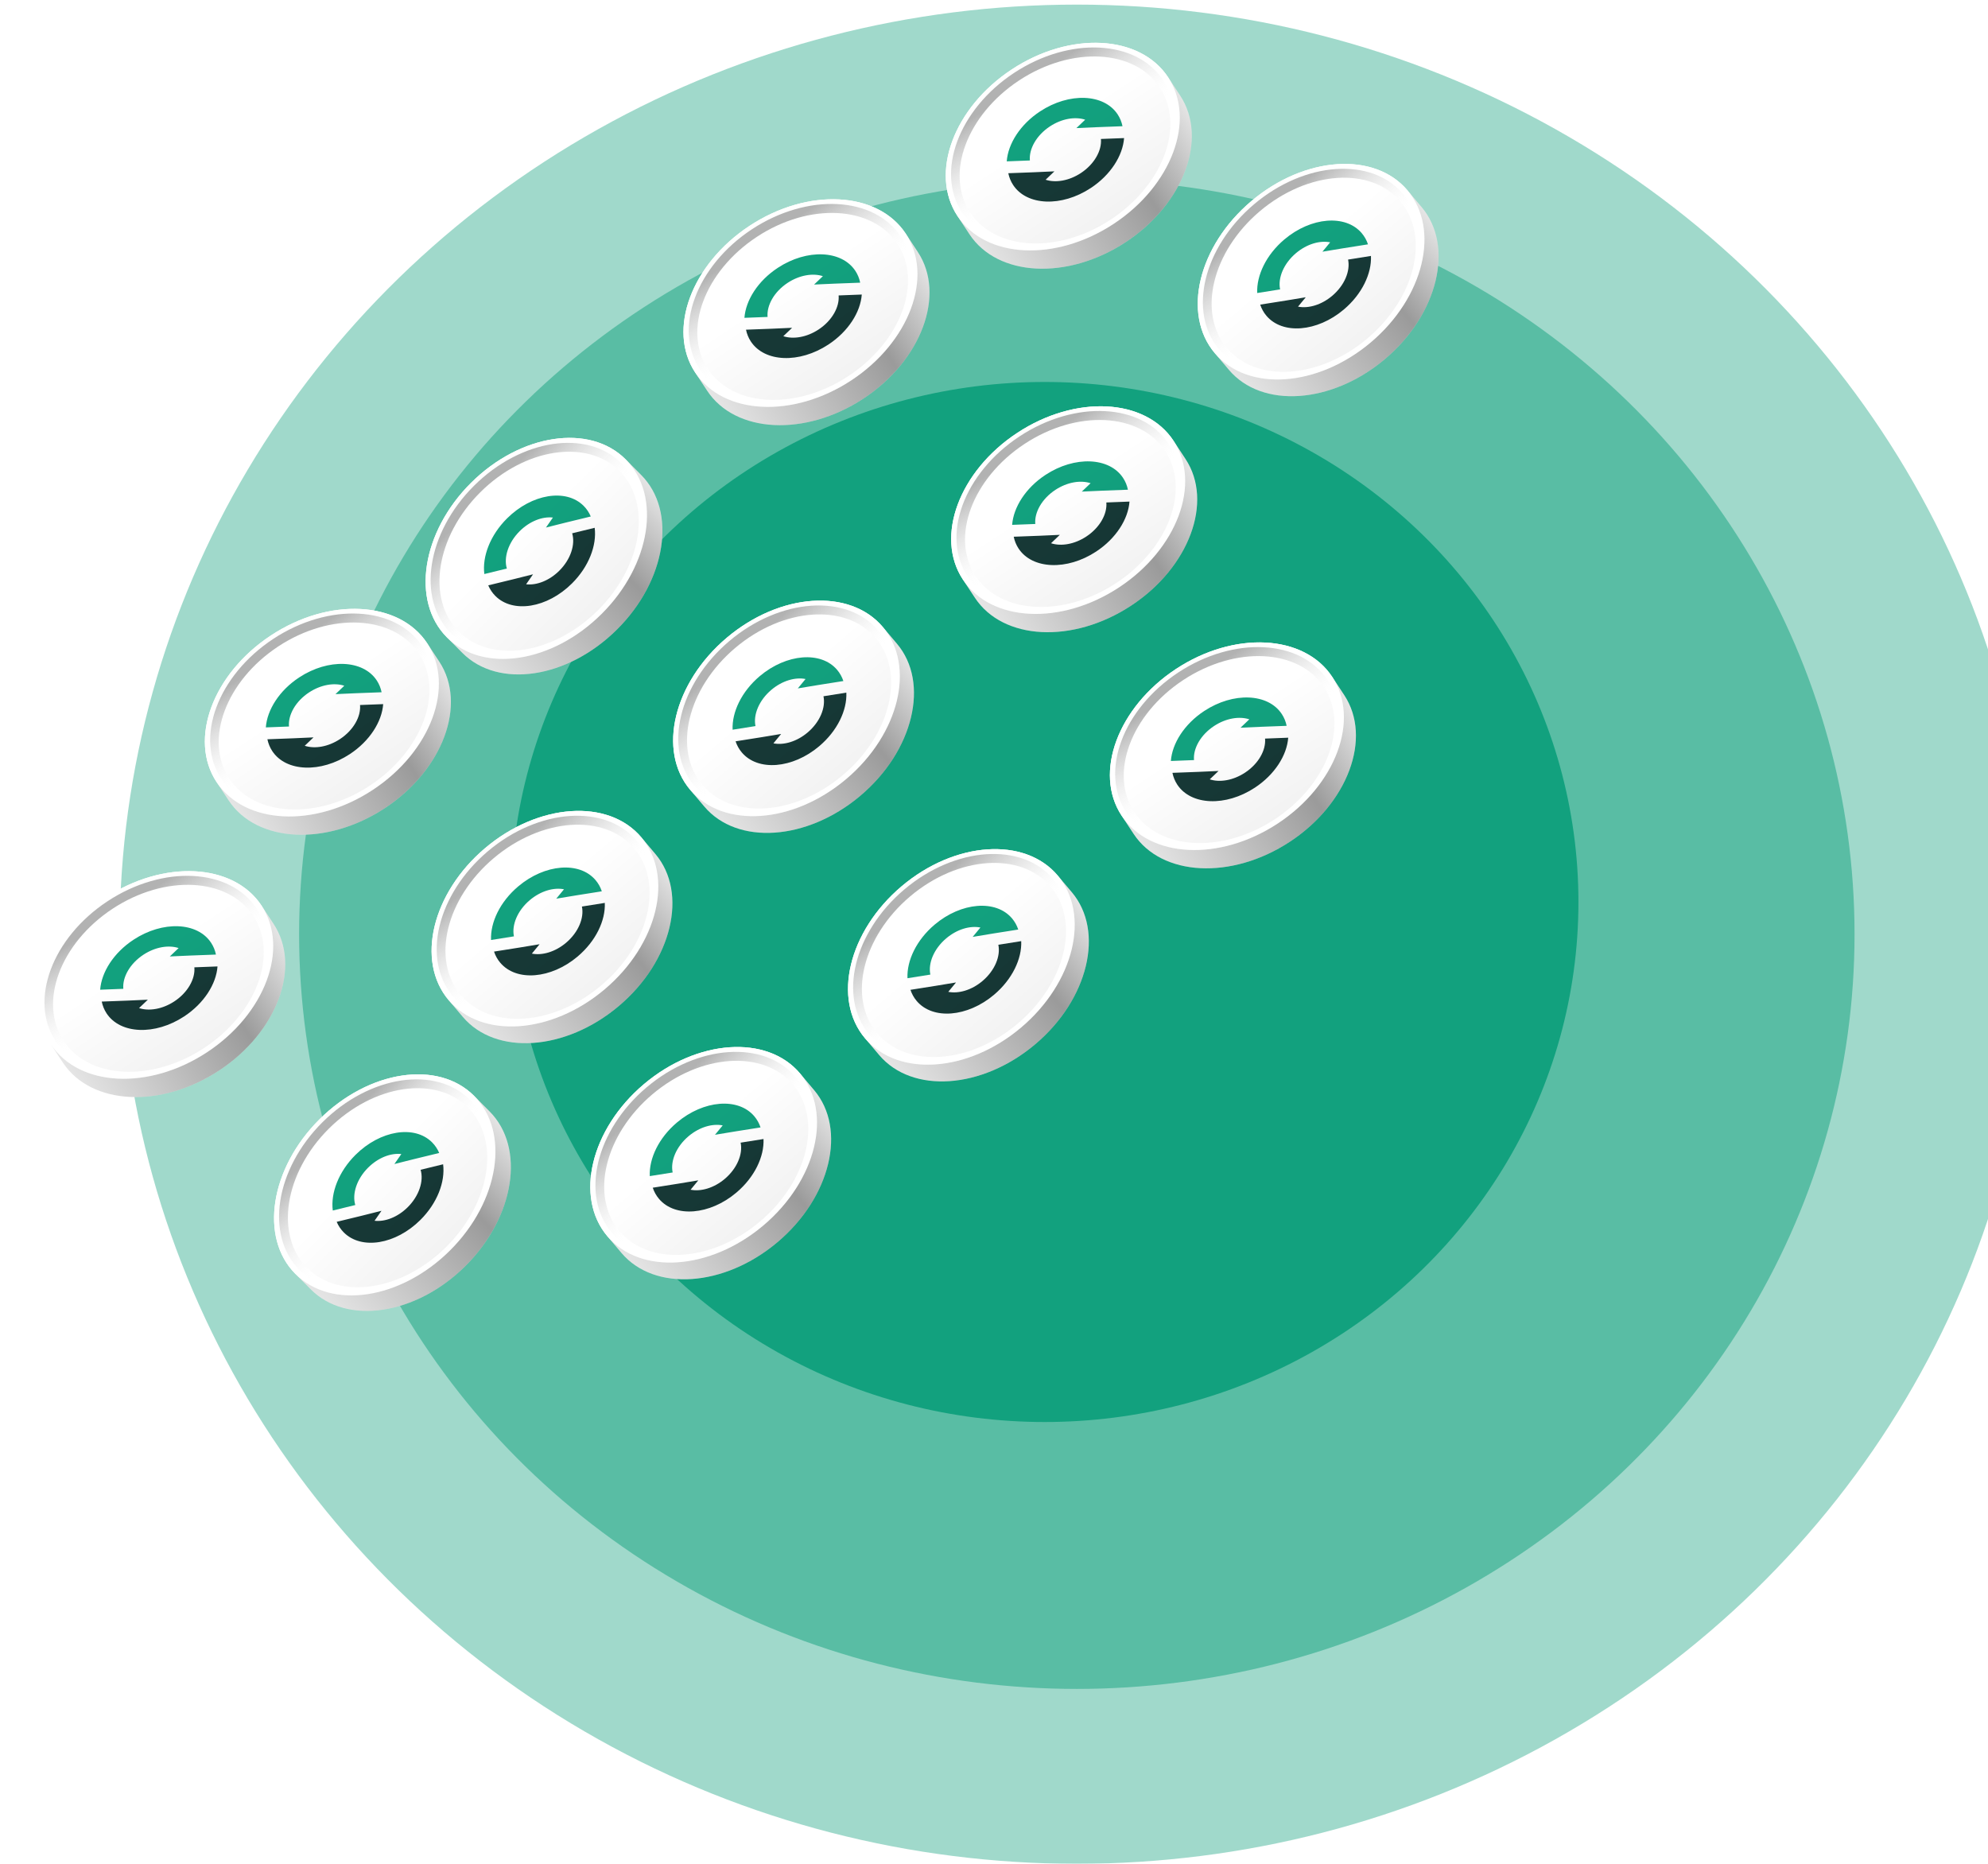 <svg width="432" height="405" viewBox="0 0 432 405" fill="none" xmlns="http://www.w3.org/2000/svg">
<g opacity="0.4" filter="url(#filter0_i)">
<ellipse cx="224" cy="203" rx="208" ry="202" fill="#12A17E"/>
</g>
<g opacity="0.5" filter="url(#filter1_i)">
<ellipse cx="224" cy="203" rx="169" ry="164" fill="#12A17E"/>
</g>
<g filter="url(#filter2_i)">
<ellipse cx="217" cy="196" rx="116" ry="113" fill="#12A17E"/>
</g>
<g filter="url(#filter3_i)">
<ellipse cx="217" cy="196" rx="69" ry="67" fill="#12A17E"/>
</g>
<g filter="url(#filter4_d)">
<g clip-path="url(#clip0)">
<path d="M103.032 224.25C95.199 216.38 80.154 218.655 69.425 229.331C58.697 240.007 56.349 255.043 64.181 262.913C64.85 263.585 66.865 265.61 67.534 266.282C75.366 274.152 90.413 271.877 101.141 261.201C111.869 250.524 114.217 235.489 106.384 227.619C105.715 226.947 103.701 224.922 103.032 224.25Z" fill="white"/>
<path d="M97.788 257.832C108.516 247.155 110.864 232.12 103.032 224.25C95.199 216.38 80.153 218.655 69.425 229.331C58.697 240.008 56.349 255.043 64.181 262.913C72.014 270.783 87.06 268.508 97.788 257.832Z" fill="white"/>
<path d="M64.182 262.913C64.851 263.585 66.865 265.61 67.534 266.282C75.367 274.152 90.413 271.877 101.141 261.201C111.869 250.524 114.217 235.489 106.385 227.619C105.716 226.947 103.702 224.923 103.032 224.25C110.864 232.12 108.515 247.155 97.787 257.831C87.059 268.507 72.013 270.782 64.182 262.913Z" fill="url(#paint0_linear)"/>
<path d="M69.425 229.331C58.697 240.007 56.349 255.043 64.181 262.913C72.014 270.783 87.06 268.508 97.788 257.832C108.516 247.155 110.864 232.12 103.032 224.25C95.199 216.38 80.154 218.655 69.425 229.331ZM97.147 257.187C86.903 267.382 72.537 269.554 65.059 262.039C57.581 254.525 59.822 240.169 70.065 229.975C80.309 219.781 94.675 217.609 102.153 225.123C109.631 232.637 107.39 246.993 97.147 257.187Z" fill="url(#paint1_linear)"/>
<path d="M97.147 257.187C107.391 246.993 109.632 232.638 102.154 225.124C94.676 217.609 80.309 219.781 70.066 229.975C59.822 240.169 57.581 254.524 65.059 262.038C72.537 269.553 86.903 267.382 97.147 257.187ZM71.451 231.367C81.112 221.754 94.66 219.705 101.712 226.791C108.765 233.877 106.651 247.417 96.991 257.03C87.331 266.644 73.782 268.693 66.73 261.606C59.678 254.52 61.791 240.981 71.451 231.367Z" fill="url(#paint2_linear)"/>
<path fill-rule="evenodd" clip-rule="evenodd" d="M95.44 236.647C95.077 235.792 94.565 235.016 93.9 234.347C90.073 230.502 82.618 231.718 77.247 237.063C73.575 240.717 71.829 245.356 72.314 249.152L77.204 247.958C76.486 245.546 77.508 242.309 80 239.829C82.184 237.655 84.943 236.614 87.213 236.879L85.704 239.047L90.013 237.966L95.44 236.647Z" fill="#12A17E"/>
<path fill-rule="evenodd" clip-rule="evenodd" d="M73.164 251.61C73.527 252.464 74.039 253.241 74.704 253.909C78.531 257.755 85.986 256.539 91.357 251.193C95.029 247.539 96.775 242.901 96.29 239.105L91.4 240.298C92.118 242.711 91.096 245.947 88.604 248.427C86.42 250.601 83.661 251.642 81.391 251.377L82.9 249.209L78.591 250.29L73.164 251.61Z" fill="#173937"/>
<path d="M96.99 257.029C106.65 247.416 108.764 233.877 101.712 226.791C94.66 219.705 81.112 221.753 71.451 231.367C61.791 240.981 59.676 254.519 66.729 261.606C73.781 268.692 87.329 266.643 96.99 257.029Z" fill="url(#paint3_linear)"/>
</g>
<g clip-path="url(#clip1)">
<path d="M229.844 176.358C222.679 167.876 207.498 168.917 195.935 178.685C184.374 188.451 180.808 203.245 187.973 211.727C188.585 212.452 190.428 214.634 191.04 215.358C198.205 223.84 213.387 222.798 224.949 213.032C236.512 203.265 240.076 188.471 232.911 179.989C232.299 179.265 230.456 177.083 229.844 176.358Z" fill="white"/>
<path d="M221.882 209.401C233.444 199.634 237.009 184.84 229.844 176.358C222.679 167.876 207.498 168.918 195.935 178.685C184.373 188.451 180.808 203.245 187.973 211.727C195.138 220.209 210.32 219.168 221.882 209.401Z" fill="white"/>
<path d="M187.974 211.727C188.586 212.452 190.429 214.634 191.041 215.358C198.206 223.84 213.388 222.798 224.95 213.032C236.512 203.264 240.077 188.471 232.912 179.989C232.3 179.265 230.457 177.083 229.845 176.358C237.01 184.84 233.444 199.633 221.882 209.4C210.32 219.167 195.138 220.209 187.974 211.727Z" fill="url(#paint4_linear)"/>
<path d="M195.935 178.685C184.374 188.451 180.808 203.245 187.973 211.727C195.138 220.209 210.32 219.167 221.882 209.401C233.445 199.634 237.009 184.84 229.844 176.358C222.679 167.876 207.498 168.917 195.935 178.685ZM221.296 208.706C210.255 218.032 195.76 219.027 188.919 210.928C182.078 202.829 185.481 188.704 196.521 179.378C207.561 170.052 222.056 169.058 228.897 177.157C235.738 185.255 232.336 199.381 221.296 208.706Z" fill="url(#paint5_linear)"/>
<path d="M221.296 208.706C232.336 199.381 235.739 185.256 228.898 177.157C222.057 169.059 207.562 170.052 196.521 179.378C185.481 188.704 182.078 202.829 188.919 210.927C195.76 219.026 210.256 218.032 221.296 208.706ZM197.789 180.879C208.2 172.084 221.871 171.146 228.322 178.783C234.774 186.42 231.564 199.743 221.153 208.537C210.741 217.332 197.071 218.27 190.62 210.633C184.168 202.995 187.378 189.673 197.789 180.879Z" fill="url(#paint6_linear)"/>
<path fill-rule="evenodd" clip-rule="evenodd" d="M221.268 188.095C220.975 187.214 220.528 186.398 219.92 185.678C216.419 181.533 208.89 182.138 203.101 187.028C199.143 190.371 197.025 194.852 197.199 198.674L202.171 197.883C201.652 195.42 202.934 192.278 205.619 190.009C207.974 188.02 210.808 187.207 213.049 187.656L211.369 189.694L215.751 188.968L221.268 188.095Z" fill="#12A17E"/>
<path fill-rule="evenodd" clip-rule="evenodd" d="M197.846 201.194C198.139 202.075 198.586 202.89 199.194 203.611C202.695 207.755 210.224 207.151 216.013 202.261C219.971 198.918 222.089 194.437 221.914 190.614L216.943 191.405C217.462 193.868 216.18 197.011 213.494 199.279C211.14 201.268 208.306 202.081 206.065 201.632L207.745 199.594L203.362 200.32L197.846 201.194Z" fill="#173937"/>
<path d="M221.152 208.536C231.564 199.742 234.774 186.421 228.322 178.783C221.871 171.146 208.201 172.084 197.789 180.879C187.378 189.673 184.167 202.994 190.619 210.632C197.07 218.269 210.741 217.331 221.152 208.536Z" fill="url(#paint7_linear)"/>
</g>
<g clip-path="url(#clip2)">
<path d="M173.844 219.358C166.679 210.876 151.498 211.917 139.935 221.685C128.374 231.451 124.808 246.245 131.973 254.727C132.585 255.452 134.428 257.634 135.04 258.358C142.205 266.84 157.387 265.798 168.949 256.032C180.512 246.265 184.076 231.471 176.911 222.989C176.299 222.265 174.456 220.083 173.844 219.358Z" fill="white"/>
<path d="M165.882 252.401C177.444 242.634 181.009 227.84 173.844 219.358C166.679 210.876 151.498 211.918 139.935 221.685C128.373 231.451 124.808 246.245 131.973 254.727C139.138 263.209 154.32 262.168 165.882 252.401Z" fill="white"/>
<path d="M131.974 254.727C132.586 255.452 134.429 257.634 135.041 258.358C142.206 266.84 157.388 265.798 168.95 256.032C180.512 246.264 184.077 231.471 176.912 222.989C176.3 222.265 174.457 220.083 173.845 219.358C181.01 227.84 177.444 242.633 165.882 252.4C154.32 262.167 139.138 263.209 131.974 254.727Z" fill="url(#paint8_linear)"/>
<path d="M139.935 221.685C128.374 231.451 124.808 246.245 131.973 254.727C139.138 263.209 154.32 262.167 165.882 252.401C177.445 242.634 181.009 227.84 173.844 219.358C166.679 210.876 151.498 211.917 139.935 221.685ZM165.296 251.706C154.255 261.032 139.76 262.027 132.919 253.928C126.078 245.829 129.481 231.704 140.521 222.378C151.561 213.052 166.056 212.058 172.897 220.157C179.738 228.255 176.336 242.381 165.296 251.706Z" fill="url(#paint9_linear)"/>
<path d="M165.296 251.706C176.336 242.381 179.739 228.256 172.898 220.157C166.057 212.059 151.562 213.052 140.521 222.378C129.481 231.704 126.078 245.829 132.919 253.927C139.76 262.026 154.256 261.032 165.296 251.706ZM141.789 223.879C152.2 215.084 165.871 214.146 172.322 221.783C178.774 229.42 175.564 242.743 165.153 251.537C154.741 260.332 141.071 261.27 134.62 253.633C128.168 245.995 131.378 232.673 141.789 223.879Z" fill="url(#paint10_linear)"/>
<path fill-rule="evenodd" clip-rule="evenodd" d="M165.268 231.095C164.975 230.214 164.528 229.398 163.92 228.678C160.419 224.533 152.89 225.138 147.101 230.028C143.143 233.371 141.025 237.852 141.199 241.674L146.171 240.883C145.652 238.42 146.934 235.278 149.619 233.009C151.974 231.02 154.808 230.207 157.049 230.656L155.369 232.694L159.751 231.968L165.268 231.095Z" fill="#12A17E"/>
<path fill-rule="evenodd" clip-rule="evenodd" d="M141.846 244.194C142.139 245.075 142.586 245.89 143.194 246.611C146.695 250.755 154.224 250.151 160.013 245.261C163.971 241.918 166.089 237.437 165.914 233.614L160.943 234.405C161.462 236.868 160.18 240.011 157.494 242.279C155.14 244.268 152.306 245.081 150.065 244.632L151.745 242.594L147.362 243.32L141.846 244.194Z" fill="#173937"/>
<path d="M165.152 251.536C175.564 242.742 178.774 229.421 172.322 221.783C165.871 214.146 152.201 215.084 141.789 223.879C131.378 232.673 128.167 245.994 134.619 253.632C141.07 261.269 154.741 260.331 165.152 251.536Z" fill="url(#paint11_linear)"/>
</g>
<g clip-path="url(#clip3)">
<path d="M289.504 133.198C283.4 123.922 268.203 123.148 255.559 131.468C242.916 139.788 237.614 154.052 243.718 163.327C244.239 164.12 245.809 166.505 246.331 167.298C252.434 176.573 267.632 177.347 280.275 169.027C292.919 160.707 298.22 146.443 292.117 137.168C291.595 136.376 290.025 133.99 289.504 133.198Z" fill="white"/>
<path d="M277.662 165.057C290.306 156.736 295.607 142.473 289.504 133.198C283.4 123.922 268.203 123.148 255.559 131.468C242.916 139.788 237.614 154.052 243.718 163.327C249.822 172.602 265.019 173.377 277.662 165.057Z" fill="white"/>
<path d="M243.718 163.327C244.239 164.12 245.809 166.505 246.331 167.298C252.434 176.573 267.632 177.347 280.275 169.027C292.919 160.707 298.22 146.443 292.116 137.168C291.595 136.376 290.026 133.991 289.504 133.198C295.607 142.473 290.305 156.736 277.662 165.056C265.019 173.375 249.821 172.602 243.718 163.327Z" fill="url(#paint12_linear)"/>
<path d="M255.559 131.468C242.916 139.788 237.614 154.052 243.718 163.327C249.822 172.602 265.019 173.376 277.662 165.057C290.306 156.736 295.607 142.473 289.504 133.198C283.4 123.922 268.203 123.148 255.559 131.468ZM277.163 164.297C265.09 172.242 250.58 171.502 244.753 162.646C238.925 153.791 243.986 140.171 256.058 132.227C268.131 124.282 282.641 125.022 288.469 133.878C294.296 142.733 289.235 156.353 277.163 164.297Z" fill="url(#paint13_linear)"/>
<path d="M277.163 164.297C289.235 156.353 294.297 142.734 288.469 133.878C282.642 125.023 268.131 124.282 256.058 132.227C243.986 140.171 238.924 153.79 244.752 162.645C250.58 171.501 265.09 172.242 277.163 164.297ZM257.138 133.868C268.523 126.376 282.208 127.073 287.704 135.424C293.199 143.775 288.426 156.62 277.041 164.112C265.656 171.604 251.971 170.907 246.476 162.556C240.98 154.204 245.754 141.359 257.138 133.868Z" fill="url(#paint14_linear)"/>
<path fill-rule="evenodd" clip-rule="evenodd" d="M279.591 143.829C279.405 142.919 279.059 142.056 278.54 141.268C275.558 136.737 268.011 136.44 261.681 140.605C257.353 143.453 254.716 147.65 254.434 151.466L259.464 151.273C259.242 148.766 260.889 145.798 263.826 143.865C266.4 142.171 269.311 141.702 271.483 142.415L269.572 144.238L274.01 144.039L279.591 143.829Z" fill="#12A17E"/>
<path fill-rule="evenodd" clip-rule="evenodd" d="M254.776 154.045C254.962 154.954 255.308 155.817 255.826 156.605C258.809 161.137 266.356 161.434 272.686 157.268C277.014 154.42 279.651 150.224 279.933 146.408L274.903 146.601C275.125 149.108 273.478 152.076 270.541 154.008C267.966 155.702 265.055 156.172 262.884 155.459L264.795 153.636L260.357 153.834L254.776 154.045Z" fill="#173937"/>
<path d="M277.04 164.111C288.425 156.619 293.2 143.776 287.704 135.424C282.208 127.072 268.523 126.376 257.138 133.868C245.753 141.36 240.979 154.203 246.475 162.555C251.971 170.906 265.655 171.603 277.04 164.111Z" fill="url(#paint15_linear)"/>
</g>
</g>
<g filter="url(#filter5_d)">
<g clip-path="url(#clip4)">
<path d="M135.967 85.943C128.135 78.073 113.089 80.348 102.361 91.025C91.633 101.701 89.285 116.736 97.117 124.606C97.786 125.278 99.801 127.303 100.47 127.975C108.302 135.845 123.348 133.57 134.076 122.894C144.805 112.217 147.152 97.182 139.32 89.312C138.651 88.64 136.636 86.615 135.967 85.943Z" fill="white"/>
<path d="M130.723 119.525C141.452 108.848 143.799 93.813 135.967 85.943C128.135 78.073 113.089 80.348 102.361 91.025C91.632 101.701 89.285 116.736 97.117 124.606C104.949 132.476 119.995 130.201 130.723 119.525Z" fill="white"/>
<path d="M97.117 124.606C97.786 125.278 99.801 127.303 100.47 127.975C108.302 135.845 123.349 133.57 134.076 122.894C144.805 112.217 147.152 97.182 139.32 89.312C138.651 88.64 136.637 86.616 135.967 85.943C143.8 93.813 141.451 108.848 130.723 119.524C119.995 130.2 104.949 132.475 97.117 124.606Z" fill="url(#paint16_linear)"/>
<path d="M102.361 91.025C91.633 101.701 89.285 116.736 97.117 124.606C104.949 132.476 119.996 130.201 130.723 119.525C141.452 108.848 143.799 93.813 135.967 85.943C128.135 78.073 113.089 80.348 102.361 91.025ZM130.082 118.88C119.839 129.075 105.473 131.247 97.995 123.732C90.517 116.218 92.757 101.862 103.001 91.668C113.245 81.474 127.61 79.302 135.088 86.816C142.566 94.33 140.326 108.686 130.082 118.88Z" fill="url(#paint17_linear)"/>
<path d="M130.083 118.88C140.326 108.686 142.568 94.331 135.089 86.817C127.611 79.302 113.245 81.474 103.001 91.668C92.758 101.862 90.516 116.217 97.994 123.731C105.472 131.246 119.839 129.075 130.083 118.88ZM104.387 93.06C114.047 83.447 127.596 81.398 134.648 88.484C141.7 95.57 139.586 109.11 129.926 118.723C120.266 128.337 106.717 130.386 99.665 123.3C92.613 116.213 94.727 102.674 104.387 93.06Z" fill="url(#paint18_linear)"/>
<path fill-rule="evenodd" clip-rule="evenodd" d="M128.376 98.34C128.012 97.485 127.5 96.709 126.835 96.04C123.008 92.195 115.554 93.411 110.182 98.756C106.51 102.411 104.764 107.049 105.249 110.845L110.14 109.651C109.422 107.239 110.443 104.002 112.935 101.522C115.12 99.348 117.878 98.307 120.149 98.572L118.64 100.74L122.949 99.659L128.376 98.34Z" fill="#12A17E"/>
<path fill-rule="evenodd" clip-rule="evenodd" d="M106.099 113.303C106.463 114.157 106.975 114.934 107.64 115.602C111.467 119.448 118.922 118.232 124.293 112.887C127.965 109.232 129.711 104.594 129.226 100.798L124.335 101.991C125.053 104.404 124.032 107.64 121.54 110.12C119.355 112.294 116.597 113.335 114.326 113.07L115.835 110.902L111.526 111.983L106.099 113.303Z" fill="#173937"/>
<path d="M129.925 118.723C139.586 109.109 141.7 95.57 134.648 88.484C127.595 81.398 114.047 83.446 104.387 93.06C94.726 102.674 92.612 116.212 99.664 123.299C106.717 130.385 120.265 128.336 129.925 118.723Z" fill="url(#paint19_linear)"/>
</g>
<g clip-path="url(#clip5)">
<path d="M191.844 122.358C184.679 113.876 169.498 114.917 157.935 124.685C146.374 134.451 142.808 149.245 149.973 157.727C150.585 158.452 152.428 160.634 153.04 161.358C160.205 169.84 175.387 168.798 186.949 159.032C198.512 149.265 202.076 134.471 194.911 125.989C194.299 125.265 192.456 123.083 191.844 122.358Z" fill="white"/>
<path d="M183.882 155.401C195.444 145.634 199.009 130.84 191.844 122.358C184.679 113.876 169.498 114.918 157.935 124.685C146.373 134.451 142.808 149.245 149.973 157.727C157.138 166.209 172.32 165.168 183.882 155.401Z" fill="white"/>
<path d="M149.974 157.727C150.586 158.452 152.429 160.634 153.041 161.358C160.206 169.84 175.388 168.798 186.95 159.032C198.512 149.264 202.077 134.471 194.912 125.989C194.3 125.265 192.457 123.083 191.845 122.358C199.01 130.84 195.444 145.633 183.882 155.4C172.32 165.167 157.138 166.209 149.974 157.727Z" fill="url(#paint20_linear)"/>
<path d="M157.935 124.685C146.374 134.451 142.808 149.245 149.973 157.727C157.138 166.209 172.32 165.167 183.882 155.401C195.445 145.634 199.009 130.84 191.844 122.358C184.679 113.876 169.498 114.917 157.935 124.685ZM183.296 154.706C172.255 164.032 157.76 165.027 150.919 156.928C144.078 148.829 147.481 134.704 158.521 125.378C169.561 116.052 184.056 115.058 190.897 123.157C197.738 131.255 194.336 145.381 183.296 154.706Z" fill="url(#paint21_linear)"/>
<path d="M183.296 154.706C194.336 145.381 197.739 131.256 190.898 123.157C184.057 115.059 169.562 116.052 158.521 125.378C147.481 134.704 144.078 148.829 150.919 156.927C157.76 165.026 172.256 164.032 183.296 154.706ZM159.789 126.879C170.2 118.084 183.871 117.146 190.322 124.783C196.774 132.42 193.564 145.743 183.153 154.537C172.741 163.332 159.071 164.27 152.62 156.633C146.168 148.995 149.378 135.673 159.789 126.879Z" fill="url(#paint22_linear)"/>
<path fill-rule="evenodd" clip-rule="evenodd" d="M183.268 134.095C182.975 133.214 182.528 132.398 181.92 131.678C178.419 127.533 170.89 128.138 165.101 133.028C161.143 136.371 159.025 140.852 159.199 144.674L164.171 143.883C163.652 141.42 164.934 138.278 167.619 136.009C169.974 134.02 172.808 133.207 175.049 133.656L173.369 135.694L177.751 134.968L183.268 134.095Z" fill="#12A17E"/>
<path fill-rule="evenodd" clip-rule="evenodd" d="M159.846 147.194C160.139 148.075 160.586 148.89 161.194 149.611C164.695 153.755 172.224 153.151 178.013 148.261C181.971 144.918 184.089 140.437 183.914 136.614L178.943 137.405C179.462 139.868 178.18 143.011 175.494 145.279C173.14 147.268 170.306 148.081 168.065 147.632L169.745 145.594L165.362 146.32L159.846 147.194Z" fill="#173937"/>
<path d="M183.152 154.536C193.564 145.742 196.774 132.421 190.322 124.783C183.871 117.146 170.201 118.084 159.789 126.879C149.378 135.673 146.167 148.994 152.619 156.632C159.07 164.269 172.741 163.331 183.152 154.536Z" fill="url(#paint23_linear)"/>
</g>
<g clip-path="url(#clip6)">
<path d="M139.354 168.051C132.189 159.569 117.008 160.61 105.445 170.378C93.883 180.144 90.318 194.938 97.483 203.42C98.095 204.145 99.938 206.327 100.55 207.051C107.715 215.533 122.897 214.491 134.459 204.725C146.022 194.958 149.586 180.164 142.421 171.682C141.809 170.958 139.966 168.776 139.354 168.051Z" fill="white"/>
<path d="M131.392 201.094C142.954 191.327 146.519 176.533 139.354 168.051C132.189 159.569 117.008 160.611 105.445 170.378C93.883 180.145 90.318 194.938 97.483 203.42C104.648 211.902 119.829 210.861 131.392 201.094Z" fill="white"/>
<path d="M97.483 203.42C98.096 204.145 99.939 206.327 100.551 207.051C107.716 215.533 122.897 214.491 134.459 204.725C146.022 194.958 149.586 180.164 142.421 171.682C141.809 170.958 139.967 168.777 139.354 168.051C146.519 176.533 142.953 191.326 131.391 201.093C119.83 210.86 104.648 211.902 97.483 203.42Z" fill="url(#paint24_linear)"/>
<path d="M105.445 170.378C93.883 180.144 90.318 194.938 97.483 203.42C104.648 211.902 119.83 210.86 131.392 201.094C142.955 191.327 146.519 176.533 139.354 168.051C132.189 159.569 117.008 160.61 105.445 170.378ZM130.805 200.4C119.765 209.725 105.27 210.72 98.429 202.621C91.588 194.522 94.991 180.397 106.031 171.071C117.071 161.745 131.566 160.751 138.407 168.85C145.248 176.948 141.845 191.074 130.805 200.4Z" fill="url(#paint25_linear)"/>
<path d="M130.806 200.399C141.846 191.074 145.249 176.949 138.408 168.85C131.567 160.752 117.071 161.745 106.031 171.071C94.991 180.397 91.588 194.522 98.429 202.62C105.27 210.719 119.765 209.725 130.806 200.399ZM107.299 172.572C117.71 163.777 131.381 162.839 137.832 170.476C144.283 178.113 141.074 191.436 130.663 200.23C120.251 209.025 106.581 209.963 100.129 202.326C93.678 194.688 96.888 181.366 107.299 172.572Z" fill="url(#paint26_linear)"/>
<path fill-rule="evenodd" clip-rule="evenodd" d="M130.777 179.788C130.485 178.907 130.038 178.091 129.429 177.371C125.929 173.226 118.399 173.831 112.611 178.721C108.653 182.064 106.535 186.545 106.709 190.367L111.68 189.576C111.162 187.113 112.443 183.971 115.129 181.702C117.483 179.713 120.318 178.9 122.559 179.349L120.879 181.387L125.261 180.661L130.777 179.788Z" fill="#12A17E"/>
<path fill-rule="evenodd" clip-rule="evenodd" d="M107.356 192.887C107.649 193.768 108.095 194.583 108.704 195.304C112.205 199.448 119.734 198.844 125.523 193.954C129.48 190.611 131.599 186.13 131.424 182.307L126.453 183.098C126.972 185.561 125.69 188.704 123.004 190.973C120.65 192.961 117.816 193.774 115.575 193.325L117.255 191.287L112.872 192.013L107.356 192.887Z" fill="#173937"/>
<path d="M130.662 200.229C141.073 191.435 144.284 178.114 137.832 170.476C131.381 162.839 117.71 163.777 107.299 172.572C96.888 181.367 93.677 194.687 100.129 202.325C106.58 209.962 120.25 209.024 130.662 200.229Z" fill="url(#paint27_linear)"/>
</g>
<g clip-path="url(#clip7)">
<path d="M255.014 81.891C248.91 72.615 233.713 71.841 221.069 80.161C208.426 88.481 203.124 102.745 209.228 112.02C209.749 112.813 211.319 115.198 211.841 115.991C217.944 125.266 233.142 126.04 245.785 117.72C258.429 109.4 263.73 95.136 257.626 85.861C257.105 85.069 255.535 82.683 255.014 81.891Z" fill="white"/>
<path d="M243.172 113.75C255.816 105.429 261.117 91.166 255.014 81.891C248.91 72.615 233.713 71.841 221.069 80.161C208.426 88.481 203.124 102.745 209.228 112.02C215.331 121.295 230.529 122.07 243.172 113.75Z" fill="white"/>
<path d="M209.228 112.02C209.749 112.813 211.319 115.198 211.84 115.991C217.944 125.266 233.142 126.04 245.785 117.72C258.429 109.4 263.73 95.136 257.626 85.861C257.105 85.069 255.535 82.684 255.013 81.891C261.117 91.166 255.814 105.429 243.171 113.749C230.528 122.068 215.331 121.295 209.228 112.02Z" fill="url(#paint28_linear)"/>
<path d="M221.069 80.161C208.426 88.481 203.124 102.745 209.228 112.02C215.331 121.296 230.529 122.069 243.172 113.75C255.816 105.429 261.117 91.166 255.014 81.891C248.91 72.615 233.713 71.841 221.069 80.161ZM242.673 112.99C230.6 120.935 216.09 120.195 210.262 111.339C204.435 102.484 209.496 88.864 221.568 80.92C233.641 72.975 248.151 73.715 253.978 82.571C259.806 91.426 254.745 105.046 242.673 112.99Z" fill="url(#paint29_linear)"/>
<path d="M242.673 112.99C254.745 105.046 259.807 91.427 253.979 82.572C248.151 73.716 233.641 72.975 221.568 80.92C209.496 88.864 204.434 102.483 210.262 111.339C216.089 120.194 230.6 120.935 242.673 112.99ZM222.648 82.561C234.033 75.069 247.718 75.766 253.214 84.117C258.709 92.469 253.936 105.313 242.551 112.805C231.166 120.297 217.481 119.6 211.985 111.249C206.49 102.897 211.263 90.052 222.648 82.561Z" fill="url(#paint30_linear)"/>
<path fill-rule="evenodd" clip-rule="evenodd" d="M245.1 92.522C244.915 91.612 244.568 90.749 244.05 89.962C241.068 85.43 233.52 85.133 227.19 89.299C222.862 92.147 220.226 96.343 219.943 100.159L224.973 99.966C224.752 97.459 226.399 94.491 229.336 92.558C231.91 90.864 234.821 90.395 236.993 91.108L235.082 92.931L239.52 92.732L245.1 92.522Z" fill="#12A17E"/>
<path fill-rule="evenodd" clip-rule="evenodd" d="M220.286 102.738C220.471 103.647 220.818 104.511 221.336 105.298C224.318 109.83 231.866 110.127 238.196 105.961C242.524 103.113 245.161 98.917 245.443 95.101L240.413 95.294C240.634 97.801 238.987 100.769 236.051 102.701C233.476 104.395 230.565 104.865 228.394 104.152L230.305 102.329L225.867 102.528L220.286 102.738Z" fill="#173937"/>
<path d="M242.55 112.804C253.935 105.312 258.709 92.469 253.213 84.117C247.718 75.766 234.033 75.069 222.648 82.561C211.263 90.053 206.489 102.896 211.985 111.248C217.481 119.599 231.165 120.296 242.55 112.804Z" fill="url(#paint31_linear)"/>
</g>
</g>
<g clip-path="url(#clip8)">
<path d="M305.844 41.358C298.679 32.876 283.498 33.917 271.935 43.685C260.374 53.451 256.808 68.245 263.973 76.727C264.585 77.452 266.428 79.634 267.04 80.358C274.205 88.84 289.387 87.798 300.949 78.032C312.512 68.264 316.076 53.471 308.911 44.989C308.299 44.265 306.456 42.083 305.844 41.358Z" fill="white"/>
<path d="M297.882 74.401C309.444 64.634 313.009 49.84 305.844 41.358C298.679 32.876 283.498 33.918 271.935 43.685C260.373 53.452 256.808 68.245 263.973 76.727C271.138 85.209 286.32 84.168 297.882 74.401Z" fill="white"/>
<path d="M263.974 76.727C264.586 77.452 266.429 79.634 267.041 80.358C274.206 88.84 289.388 87.798 300.95 78.032C312.512 68.264 316.077 53.471 308.912 44.989C308.3 44.264 306.457 42.084 305.845 41.358C313.01 49.84 309.444 64.633 297.882 74.4C286.32 84.166 271.138 85.209 263.974 76.727Z" fill="url(#paint32_linear)"/>
<path d="M271.935 43.685C260.374 53.451 256.808 68.245 263.973 76.727C271.138 85.209 286.32 84.167 297.882 74.401C309.445 64.633 313.009 49.84 305.844 41.358C298.679 32.876 283.498 33.917 271.935 43.685ZM297.296 73.707C286.255 83.032 271.76 84.027 264.919 75.928C258.078 67.829 261.481 53.704 272.521 44.378C283.561 35.052 298.056 34.058 304.897 42.157C311.738 50.255 308.336 64.381 297.296 73.707Z" fill="url(#paint33_linear)"/>
<path d="M297.296 73.706C308.336 64.381 311.739 50.256 304.898 42.157C298.057 34.059 283.562 35.052 272.521 44.378C261.481 53.704 258.078 67.829 264.919 75.927C271.76 84.026 286.256 83.032 297.296 73.706ZM273.789 45.879C284.2 37.084 297.871 36.146 304.322 43.783C310.774 51.42 307.564 64.743 297.153 73.537C286.741 82.332 273.071 83.27 266.62 75.633C260.168 67.995 263.378 54.673 273.789 45.879Z" fill="url(#paint34_linear)"/>
<path fill-rule="evenodd" clip-rule="evenodd" d="M297.268 53.095C296.975 52.214 296.528 51.398 295.92 50.678C292.419 46.533 284.89 47.138 279.101 52.028C275.143 55.371 273.025 59.852 273.199 63.674L278.171 62.883C277.652 60.42 278.934 57.278 281.619 55.009C283.974 53.02 286.808 52.207 289.049 52.656L287.369 54.694L291.751 53.968L297.268 53.095Z" fill="#12A17E"/>
<path fill-rule="evenodd" clip-rule="evenodd" d="M273.846 66.194C274.139 67.075 274.586 67.89 275.194 68.611C278.695 72.755 286.224 72.151 292.013 67.261C295.971 63.917 298.089 59.437 297.914 55.614L292.943 56.405C293.462 58.868 292.18 62.011 289.494 64.279C287.14 66.268 284.306 67.081 282.065 66.632L283.745 64.594L279.362 65.32L273.846 66.194Z" fill="#173937"/>
<path d="M297.152 73.536C307.564 64.742 310.774 51.42 304.322 43.783C297.871 36.146 284.201 37.084 273.789 45.879C263.378 54.673 260.167 67.994 266.619 75.632C273.07 83.269 286.741 82.331 297.152 73.536Z" fill="url(#paint35_linear)"/>
</g>
<g clip-path="url(#clip9)">
<path d="M253.837 16.794C247.734 7.519 232.537 6.744 219.893 15.065C207.25 23.385 201.948 37.649 208.051 46.924C208.573 47.716 210.143 50.102 210.664 50.894C216.768 60.169 231.966 60.943 244.609 52.624C257.253 44.303 262.554 30.04 256.45 20.765C255.929 19.972 254.359 17.586 253.837 16.794Z" fill="white"/>
<path d="M241.996 48.653C254.639 40.333 259.941 26.069 253.837 16.794C247.734 7.519 232.536 6.745 219.893 15.065C207.25 23.385 201.948 37.649 208.051 46.924C214.155 56.199 229.352 56.973 241.996 48.653Z" fill="white"/>
<path d="M208.051 46.924C208.573 47.716 210.143 50.102 210.664 50.894C216.768 60.169 231.966 60.943 244.608 52.624C257.252 44.303 262.554 30.04 256.45 20.765C255.929 19.972 254.359 17.587 253.837 16.794C259.941 26.069 254.638 40.332 241.995 48.652C229.352 56.972 214.154 56.198 208.051 46.924Z" fill="url(#paint36_linear)"/>
<path d="M219.893 15.065C207.25 23.385 201.948 37.649 208.051 46.924C214.155 56.199 229.353 56.973 241.996 48.653C254.64 40.333 259.941 26.069 253.837 16.794C247.734 7.519 232.537 6.744 219.893 15.065ZM241.496 47.894C229.424 55.838 214.914 55.099 209.086 46.243C203.259 37.387 208.32 23.767 220.392 15.823C232.464 7.879 246.974 8.618 252.802 17.474C258.63 26.33 253.569 39.95 241.496 47.894Z" fill="url(#paint37_linear)"/>
<path d="M241.496 47.894C253.569 39.95 258.63 26.331 252.803 17.475C246.975 8.619 232.464 7.879 220.392 15.823C208.32 23.767 203.258 37.386 209.086 46.242C214.913 55.098 229.424 55.838 241.496 47.894ZM221.472 17.464C232.857 9.972 246.542 10.669 252.037 19.021C257.533 27.372 252.759 40.217 241.374 47.709C229.99 55.201 216.305 54.504 210.809 46.152C205.313 37.801 210.087 24.956 221.472 17.464Z" fill="url(#paint38_linear)"/>
<path fill-rule="evenodd" clip-rule="evenodd" d="M243.924 27.426C243.739 26.516 243.392 25.653 242.874 24.865C239.892 20.333 232.344 20.037 226.014 24.202C221.686 27.05 219.049 31.247 218.767 35.063L223.797 34.87C223.576 32.362 225.223 29.395 228.159 27.462C230.734 25.768 233.645 25.299 235.816 26.011L233.905 27.834L238.343 27.636L243.924 27.426Z" fill="#12A17E"/>
<path fill-rule="evenodd" clip-rule="evenodd" d="M219.11 37.641C219.295 38.551 219.642 39.414 220.16 40.202C223.142 44.733 230.69 45.03 237.02 40.865C241.348 38.017 243.984 33.82 244.267 30.004L239.236 30.197C239.458 32.704 237.811 35.672 234.874 37.605C232.3 39.299 229.389 39.768 227.217 39.056L229.128 37.232L224.69 37.431L219.11 37.641Z" fill="#173937"/>
<path d="M241.374 47.708C252.759 40.216 257.533 27.372 252.037 19.021C246.541 10.669 232.857 9.972 221.472 17.464C210.087 24.956 205.313 37.8 210.808 46.151C216.304 54.503 229.989 55.2 241.374 47.708Z" fill="url(#paint39_linear)"/>
</g>
<g clip-path="url(#clip10)">
<path d="M92.837 139.794C86.734 130.519 71.537 129.744 58.893 138.065C46.25 146.385 40.948 160.649 47.051 169.924C47.573 170.716 49.143 173.102 49.664 173.894C55.768 183.17 70.966 183.943 83.609 175.624C96.253 167.303 101.554 153.04 95.45 143.765C94.929 142.972 93.359 140.586 92.837 139.794Z" fill="white"/>
<path d="M80.996 171.653C93.639 163.333 98.941 149.069 92.837 139.794C86.734 130.519 71.536 129.745 58.893 138.065C46.249 146.385 40.948 160.649 47.051 169.924C53.155 179.199 68.353 179.973 80.996 171.653Z" fill="white"/>
<path d="M47.051 169.924C47.573 170.716 49.143 173.102 49.664 173.894C55.768 183.17 70.966 183.943 83.609 175.624C96.252 167.303 101.554 153.04 95.45 143.765C94.929 142.972 93.359 140.587 92.837 139.794C98.941 149.069 93.638 163.332 80.995 171.652C68.352 179.972 53.154 179.198 47.051 169.924Z" fill="url(#paint40_linear)"/>
<path d="M58.893 138.065C46.25 146.385 40.948 160.649 47.051 169.924C53.155 179.199 68.353 179.973 80.996 171.653C93.64 163.333 98.941 149.069 92.837 139.794C86.734 130.519 71.537 129.744 58.893 138.065ZM80.496 170.894C68.424 178.838 53.914 178.099 48.086 169.243C42.258 160.387 47.319 146.768 59.392 138.823C71.464 130.879 85.975 131.618 91.802 140.474C97.63 149.33 92.569 162.95 80.496 170.894Z" fill="url(#paint41_linear)"/>
<path d="M80.496 170.894C92.569 162.95 97.63 149.331 91.803 140.475C85.975 131.619 71.464 130.879 59.392 138.823C47.319 146.768 42.258 160.386 48.086 169.242C53.913 178.098 68.424 178.838 80.496 170.894ZM60.472 140.464C71.857 132.972 85.541 133.669 91.037 142.021C96.533 150.372 91.759 163.217 80.374 170.709C68.99 178.201 55.305 177.504 49.809 169.152C44.313 160.801 49.087 147.956 60.472 140.464Z" fill="url(#paint42_linear)"/>
<path fill-rule="evenodd" clip-rule="evenodd" d="M82.924 150.426C82.739 149.516 82.392 148.653 81.874 147.865C78.892 143.333 71.344 143.037 65.014 147.202C60.686 150.05 58.049 154.247 57.767 158.063L62.797 157.869C62.575 155.362 64.222 152.395 67.159 150.462C69.734 148.768 72.645 148.298 74.816 149.011L72.905 150.834L77.343 150.636L82.924 150.426Z" fill="#12A17E"/>
<path fill-rule="evenodd" clip-rule="evenodd" d="M58.109 160.641C58.295 161.551 58.642 162.414 59.16 163.202C62.142 167.734 69.69 168.03 76.02 163.865C80.347 161.017 82.984 156.82 83.267 153.004L78.237 153.197C78.458 155.704 76.811 158.672 73.874 160.605C71.3 162.299 68.389 162.768 66.217 162.056L68.128 160.232L63.69 160.431L58.109 160.641Z" fill="#173937"/>
<path d="M80.374 170.708C91.759 163.216 96.533 150.372 91.037 142.021C85.541 133.669 71.857 132.972 60.472 140.464C49.087 147.956 44.313 160.8 49.808 169.151C55.304 177.503 68.989 178.2 80.374 170.708Z" fill="url(#paint43_linear)"/>
</g>
<g clip-path="url(#clip11)">
<path d="M56.837 196.794C50.734 187.519 35.537 186.744 22.893 195.065C10.25 203.385 4.948 217.649 11.052 226.924C11.573 227.716 13.143 230.102 13.664 230.894C19.768 240.17 34.966 240.943 47.609 232.624C60.253 224.303 65.554 210.04 59.45 200.765C58.929 199.972 57.359 197.586 56.837 196.794Z" fill="white"/>
<path d="M44.996 228.653C57.639 220.333 62.941 206.069 56.837 196.794C50.734 187.519 35.536 186.745 22.893 195.065C10.249 203.385 4.948 217.649 11.052 226.924C17.155 236.199 32.352 236.973 44.996 228.653Z" fill="white"/>
<path d="M11.051 226.924C11.573 227.716 13.143 230.102 13.664 230.894C19.768 240.17 34.965 240.943 47.608 232.624C60.252 224.303 65.554 210.04 59.45 200.765C58.929 199.972 57.359 197.587 56.837 196.794C62.941 206.069 57.638 220.332 44.995 228.652C32.352 236.972 17.154 236.198 11.051 226.924Z" fill="url(#paint44_linear)"/>
<path d="M22.893 195.065C10.25 203.385 4.948 217.649 11.052 226.924C17.155 236.199 32.353 236.973 44.996 228.653C57.64 220.333 62.941 206.069 56.837 196.794C50.734 187.519 35.537 186.744 22.893 195.065ZM44.496 227.894C32.424 235.838 17.914 235.099 12.086 226.243C6.258 217.387 11.319 203.768 23.392 195.823C35.464 187.879 49.974 188.618 55.802 197.474C61.63 206.33 56.569 219.95 44.496 227.894Z" fill="url(#paint45_linear)"/>
<path d="M44.496 227.894C56.569 219.95 61.63 206.331 55.803 197.475C49.975 188.619 35.464 187.879 23.392 195.823C11.319 203.768 6.258 217.386 12.086 226.242C17.913 235.098 32.424 235.838 44.496 227.894ZM24.472 197.464C35.857 189.972 49.541 190.669 55.037 199.021C60.533 207.372 55.759 220.217 44.374 227.709C32.99 235.201 19.305 234.504 13.809 226.152C8.313 217.801 13.087 204.956 24.472 197.464Z" fill="url(#paint46_linear)"/>
<path fill-rule="evenodd" clip-rule="evenodd" d="M46.924 207.426C46.739 206.516 46.392 205.653 45.874 204.865C42.892 200.333 35.344 200.037 29.014 204.202C24.686 207.05 22.049 211.247 21.767 215.063L26.797 214.869C26.576 212.362 28.223 209.395 31.159 207.462C33.734 205.768 36.645 205.298 38.816 206.011L36.905 207.834L41.343 207.636L46.924 207.426Z" fill="#12A17E"/>
<path fill-rule="evenodd" clip-rule="evenodd" d="M22.11 217.641C22.295 218.551 22.642 219.414 23.16 220.202C26.142 224.734 33.69 225.03 40.02 220.865C44.347 218.017 46.984 213.82 47.267 210.004L42.236 210.197C42.458 212.704 40.811 215.672 37.874 217.605C35.3 219.299 32.389 219.768 30.217 219.056L32.128 217.232L27.69 217.431L22.11 217.641Z" fill="#173937"/>
<path d="M44.374 227.708C55.759 220.216 60.533 207.372 55.037 199.021C49.541 190.669 35.857 189.972 24.472 197.464C13.087 204.956 8.313 217.8 13.808 226.151C19.304 234.503 32.989 235.2 44.374 227.708Z" fill="url(#paint47_linear)"/>
</g>
<g clip-path="url(#clip12)">
<path d="M196.837 50.794C190.734 41.519 175.537 40.745 162.893 49.065C150.25 57.385 144.948 71.649 151.051 80.924C151.573 81.716 153.143 84.102 153.664 84.894C159.768 94.169 174.966 94.943 187.609 86.624C200.253 78.303 205.554 64.04 199.45 54.765C198.929 53.972 197.359 51.586 196.837 50.794Z" fill="white"/>
<path d="M184.996 82.653C197.639 74.333 202.941 60.069 196.837 50.794C190.734 41.519 175.536 40.745 162.893 49.065C150.25 57.385 144.948 71.649 151.051 80.924C157.155 90.199 172.352 90.973 184.996 82.653Z" fill="white"/>
<path d="M151.051 80.924C151.573 81.716 153.143 84.102 153.664 84.894C159.768 94.169 174.966 94.943 187.608 86.624C200.252 78.303 205.554 64.04 199.45 54.765C198.929 53.972 197.359 51.587 196.837 50.794C202.941 60.069 197.638 74.332 184.995 82.652C172.352 90.972 157.154 90.198 151.051 80.924Z" fill="url(#paint48_linear)"/>
<path d="M162.893 49.065C150.25 57.385 144.948 71.649 151.051 80.924C157.155 90.199 172.353 90.973 184.996 82.653C197.64 74.333 202.941 60.069 196.837 50.794C190.734 41.519 175.537 40.745 162.893 49.065ZM184.496 81.894C172.424 89.838 157.914 89.099 152.086 80.243C146.259 71.387 151.32 57.767 163.392 49.823C175.464 41.879 189.974 42.618 195.802 51.474C201.63 60.33 196.569 73.95 184.496 81.894Z" fill="url(#paint49_linear)"/>
<path d="M184.496 81.894C196.569 73.95 201.63 60.331 195.803 51.475C189.975 42.619 175.464 41.879 163.392 49.823C151.32 57.767 146.258 71.386 152.086 80.242C157.913 89.098 172.424 89.838 184.496 81.894ZM164.472 51.464C175.857 43.972 189.542 44.669 195.037 53.021C200.533 61.372 195.759 74.217 184.374 81.709C172.99 89.201 159.305 88.504 153.809 80.152C148.313 71.801 153.087 58.956 164.472 51.464Z" fill="url(#paint50_linear)"/>
<path fill-rule="evenodd" clip-rule="evenodd" d="M186.924 61.426C186.739 60.516 186.392 59.653 185.874 58.865C182.892 54.333 175.344 54.036 169.014 58.202C164.686 61.05 162.049 65.246 161.767 69.063L166.797 68.87C166.576 66.362 168.223 63.395 171.159 61.462C173.734 59.768 176.645 59.298 178.816 60.011L176.905 61.834L181.343 61.636L186.924 61.426Z" fill="#12A17E"/>
<path fill-rule="evenodd" clip-rule="evenodd" d="M162.11 71.641C162.295 72.551 162.642 73.414 163.16 74.202C166.142 78.734 173.69 79.03 180.02 74.865C184.348 72.017 186.984 67.82 187.267 64.004L182.236 64.197C182.458 66.704 180.811 69.672 177.874 71.605C175.3 73.299 172.389 73.768 170.217 73.055L172.128 71.232L167.69 71.431L162.11 71.641Z" fill="#173937"/>
<path d="M184.374 81.708C195.759 74.216 200.533 61.372 195.037 53.021C189.541 44.669 175.857 43.972 164.472 51.464C153.087 58.956 148.313 71.8 153.808 80.151C159.304 88.503 172.989 89.2 184.374 81.708Z" fill="url(#paint51_linear)"/>
</g>
<defs>
<filter id="filter0_i" x="16" y="1" width="426" height="404" filterUnits="userSpaceOnUse" color-interpolation-filters="sRGB">
<feFlood flood-opacity="0" result="BackgroundImageFix"/>
<feBlend mode="normal" in="SourceGraphic" in2="BackgroundImageFix" result="shape"/>
<feColorMatrix in="SourceAlpha" type="matrix" values="0 0 0 0 0 0 0 0 0 0 0 0 0 0 0 0 0 0 127 0" result="hardAlpha"/>
<feOffset dx="10"/>
<feGaussianBlur stdDeviation="17"/>
<feComposite in2="hardAlpha" operator="arithmetic" k2="-1" k3="1"/>
<feColorMatrix type="matrix" values="0 0 0 0 0 0 0 0 0 0 0 0 0 0 0 0 0 0 0.34 0"/>
<feBlend mode="normal" in2="shape" result="effect1_innerShadow"/>
</filter>
<filter id="filter1_i" x="55" y="39" width="348" height="328" filterUnits="userSpaceOnUse" color-interpolation-filters="sRGB">
<feFlood flood-opacity="0" result="BackgroundImageFix"/>
<feBlend mode="normal" in="SourceGraphic" in2="BackgroundImageFix" result="shape"/>
<feColorMatrix in="SourceAlpha" type="matrix" values="0 0 0 0 0 0 0 0 0 0 0 0 0 0 0 0 0 0 127 0" result="hardAlpha"/>
<feOffset dx="10"/>
<feGaussianBlur stdDeviation="17"/>
<feComposite in2="hardAlpha" operator="arithmetic" k2="-1" k3="1"/>
<feColorMatrix type="matrix" values="0 0 0 0 0 0 0 0 0 0 0 0 0 0 0 0 0 0 0.34 0"/>
<feBlend mode="normal" in2="shape" result="effect1_innerShadow"/>
</filter>
<filter id="filter2_i" x="101" y="83" width="242" height="226" filterUnits="userSpaceOnUse" color-interpolation-filters="sRGB">
<feFlood flood-opacity="0" result="BackgroundImageFix"/>
<feBlend mode="normal" in="SourceGraphic" in2="BackgroundImageFix" result="shape"/>
<feColorMatrix in="SourceAlpha" type="matrix" values="0 0 0 0 0 0 0 0 0 0 0 0 0 0 0 0 0 0 127 0" result="hardAlpha"/>
<feOffset dx="10"/>
<feGaussianBlur stdDeviation="17"/>
<feComposite in2="hardAlpha" operator="arithmetic" k2="-1" k3="1"/>
<feColorMatrix type="matrix" values="0 0 0 0 0 0 0 0 0 0 0 0 0 0 0 0 0 0 0.34 0"/>
<feBlend mode="normal" in2="shape" result="effect1_innerShadow"/>
</filter>
<filter id="filter3_i" x="148" y="129" width="148" height="134" filterUnits="userSpaceOnUse" color-interpolation-filters="sRGB">
<feFlood flood-opacity="0" result="BackgroundImageFix"/>
<feBlend mode="normal" in="SourceGraphic" in2="BackgroundImageFix" result="shape"/>
<feColorMatrix in="SourceAlpha" type="matrix" values="0 0 0 0 0 0 0 0 0 0 0 0 0 0 0 0 0 0 127 0" result="hardAlpha"/>
<feOffset dx="10"/>
<feGaussianBlur stdDeviation="17"/>
<feComposite in2="hardAlpha" operator="arithmetic" k2="-1" k3="1"/>
<feColorMatrix type="matrix" values="0 0 0 0 0 0 0 0 0 0 0 0 0 0 0 0 0 0 0.34 0"/>
<feBlend mode="normal" in2="shape" result="effect1_innerShadow"/>
</filter>
<filter id="filter4_d" x="36.108" y="116.403" width="280.952" height="191.912" filterUnits="userSpaceOnUse" color-interpolation-filters="sRGB">
<feFlood flood-opacity="0" result="BackgroundImageFix"/>
<feColorMatrix in="SourceAlpha" type="matrix" values="0 0 0 0 0 0 0 0 0 0 0 0 0 0 0 0 0 0 127 0"/>
<feOffset dy="13.892"/>
<feGaussianBlur stdDeviation="6.946"/>
<feColorMatrix type="matrix" values="0 0 0 0 0 0 0 0 0 0 0 0 0 0 0 0 0 0 0.25 0"/>
<feBlend mode="normal" in2="BackgroundImageFix" result="effect1_dropShadow"/>
<feBlend mode="normal" in="SourceGraphic" in2="effect1_dropShadow" result="shape"/>
</filter>
<filter id="filter5_d" x="69.044" y="65.097" width="213.526" height="185.096" filterUnits="userSpaceOnUse" color-interpolation-filters="sRGB">
<feFlood flood-opacity="0" result="BackgroundImageFix"/>
<feColorMatrix in="SourceAlpha" type="matrix" values="0 0 0 0 0 0 0 0 0 0 0 0 0 0 0 0 0 0 127 0"/>
<feOffset dy="13.892"/>
<feGaussianBlur stdDeviation="6.946"/>
<feColorMatrix type="matrix" values="0 0 0 0 0 0 0 0 0 0 0 0 0 0 0 0 0 0 0.25 0"/>
<feBlend mode="normal" in2="BackgroundImageFix" result="effect1_dropShadow"/>
<feBlend mode="normal" in="SourceGraphic" in2="effect1_dropShadow" result="shape"/>
</filter>
<linearGradient id="paint0_linear" x1="111.799" y1="233.059" x2="72.903" y2="271.768" gradientUnits="userSpaceOnUse">
<stop stop-opacity="0.1"/>
<stop offset="0.323" stop-opacity="0.394"/>
<stop offset="1" stop-opacity="0.1"/>
</linearGradient>
<linearGradient id="paint1_linear" x1="69.425" y1="229.331" x2="104.934" y2="265.012" gradientUnits="userSpaceOnUse">
<stop stop-color="white" stop-opacity="0.2"/>
<stop offset="1" stop-color="white" stop-opacity="0"/>
</linearGradient>
<linearGradient id="paint2_linear" x1="99.426" y1="259.478" x2="72.345" y2="232.265" gradientUnits="userSpaceOnUse">
<stop stop-color="white" stop-opacity="0.3"/>
<stop offset="0.488" stop-color="white" stop-opacity="0"/>
<stop offset="1" stop-opacity="0.3"/>
</linearGradient>
<linearGradient id="paint3_linear" x1="96.987" y1="257.027" x2="80.337" y2="240.296" gradientUnits="userSpaceOnUse">
<stop stop-opacity="0.05"/>
<stop offset="1" stop-opacity="0"/>
</linearGradient>
<linearGradient id="paint4_linear" x1="237.865" y1="185.852" x2="195.944" y2="221.263" gradientUnits="userSpaceOnUse">
<stop stop-opacity="0.1"/>
<stop offset="0.323" stop-opacity="0.394"/>
<stop offset="1" stop-opacity="0.1"/>
</linearGradient>
<linearGradient id="paint5_linear" x1="195.935" y1="178.684" x2="228.419" y2="217.14" gradientUnits="userSpaceOnUse">
<stop stop-color="white" stop-opacity="0.2"/>
<stop offset="1" stop-color="white" stop-opacity="0"/>
</linearGradient>
<linearGradient id="paint6_linear" x1="223.381" y1="211.175" x2="198.607" y2="181.847" gradientUnits="userSpaceOnUse">
<stop stop-color="white" stop-opacity="0.3"/>
<stop offset="0.488" stop-color="white" stop-opacity="0"/>
<stop offset="1" stop-opacity="0.3"/>
</linearGradient>
<linearGradient id="paint7_linear" x1="221.15" y1="208.534" x2="205.918" y2="190.502" gradientUnits="userSpaceOnUse">
<stop stop-opacity="0.05"/>
<stop offset="1" stop-opacity="0"/>
</linearGradient>
<linearGradient id="paint8_linear" x1="181.865" y1="228.852" x2="139.944" y2="264.263" gradientUnits="userSpaceOnUse">
<stop stop-opacity="0.1"/>
<stop offset="0.323" stop-opacity="0.394"/>
<stop offset="1" stop-opacity="0.1"/>
</linearGradient>
<linearGradient id="paint9_linear" x1="139.935" y1="221.684" x2="172.419" y2="260.14" gradientUnits="userSpaceOnUse">
<stop stop-color="white" stop-opacity="0.2"/>
<stop offset="1" stop-color="white" stop-opacity="0"/>
</linearGradient>
<linearGradient id="paint10_linear" x1="167.381" y1="254.175" x2="142.607" y2="224.847" gradientUnits="userSpaceOnUse">
<stop stop-color="white" stop-opacity="0.3"/>
<stop offset="0.488" stop-color="white" stop-opacity="0"/>
<stop offset="1" stop-opacity="0.3"/>
</linearGradient>
<linearGradient id="paint11_linear" x1="165.15" y1="251.534" x2="149.918" y2="233.502" gradientUnits="userSpaceOnUse">
<stop stop-opacity="0.05"/>
<stop offset="1" stop-opacity="0"/>
</linearGradient>
<linearGradient id="paint12_linear" x1="296.336" y1="143.58" x2="250.496" y2="173.745" gradientUnits="userSpaceOnUse">
<stop stop-opacity="0.1"/>
<stop offset="0.323" stop-opacity="0.394"/>
<stop offset="1" stop-opacity="0.1"/>
</linearGradient>
<linearGradient id="paint13_linear" x1="255.559" y1="131.468" x2="283.231" y2="173.519" gradientUnits="userSpaceOnUse">
<stop stop-color="white" stop-opacity="0.2"/>
<stop offset="1" stop-color="white" stop-opacity="0"/>
</linearGradient>
<linearGradient id="paint14_linear" x1="278.939" y1="166.996" x2="257.835" y2="134.926" gradientUnits="userSpaceOnUse">
<stop stop-color="white" stop-opacity="0.3"/>
<stop offset="0.488" stop-color="white" stop-opacity="0"/>
<stop offset="1" stop-opacity="0.3"/>
</linearGradient>
<linearGradient id="paint15_linear" x1="277.039" y1="164.109" x2="264.063" y2="144.39" gradientUnits="userSpaceOnUse">
<stop stop-opacity="0.05"/>
<stop offset="1" stop-opacity="0"/>
</linearGradient>
<linearGradient id="paint16_linear" x1="144.734" y1="94.752" x2="105.838" y2="133.461" gradientUnits="userSpaceOnUse">
<stop stop-opacity="0.1"/>
<stop offset="0.323" stop-opacity="0.394"/>
<stop offset="1" stop-opacity="0.1"/>
</linearGradient>
<linearGradient id="paint17_linear" x1="102.361" y1="91.024" x2="137.869" y2="126.705" gradientUnits="userSpaceOnUse">
<stop stop-color="white" stop-opacity="0.2"/>
<stop offset="1" stop-color="white" stop-opacity="0"/>
</linearGradient>
<linearGradient id="paint18_linear" x1="132.362" y1="121.171" x2="105.281" y2="93.958" gradientUnits="userSpaceOnUse">
<stop stop-color="white" stop-opacity="0.3"/>
<stop offset="0.488" stop-color="white" stop-opacity="0"/>
<stop offset="1" stop-opacity="0.3"/>
</linearGradient>
<linearGradient id="paint19_linear" x1="129.923" y1="118.72" x2="113.272" y2="101.989" gradientUnits="userSpaceOnUse">
<stop stop-opacity="0.05"/>
<stop offset="1" stop-opacity="0"/>
</linearGradient>
<linearGradient id="paint20_linear" x1="199.865" y1="131.852" x2="157.944" y2="167.263" gradientUnits="userSpaceOnUse">
<stop stop-opacity="0.1"/>
<stop offset="0.323" stop-opacity="0.394"/>
<stop offset="1" stop-opacity="0.1"/>
</linearGradient>
<linearGradient id="paint21_linear" x1="157.935" y1="124.684" x2="190.419" y2="163.14" gradientUnits="userSpaceOnUse">
<stop stop-color="white" stop-opacity="0.2"/>
<stop offset="1" stop-color="white" stop-opacity="0"/>
</linearGradient>
<linearGradient id="paint22_linear" x1="185.381" y1="157.175" x2="160.607" y2="127.847" gradientUnits="userSpaceOnUse">
<stop stop-color="white" stop-opacity="0.3"/>
<stop offset="0.488" stop-color="white" stop-opacity="0"/>
<stop offset="1" stop-opacity="0.3"/>
</linearGradient>
<linearGradient id="paint23_linear" x1="183.15" y1="154.534" x2="167.918" y2="136.502" gradientUnits="userSpaceOnUse">
<stop stop-opacity="0.05"/>
<stop offset="1" stop-opacity="0"/>
</linearGradient>
<linearGradient id="paint24_linear" x1="147.374" y1="177.546" x2="105.454" y2="212.956" gradientUnits="userSpaceOnUse">
<stop stop-opacity="0.1"/>
<stop offset="0.323" stop-opacity="0.394"/>
<stop offset="1" stop-opacity="0.1"/>
</linearGradient>
<linearGradient id="paint25_linear" x1="105.445" y1="170.378" x2="137.929" y2="208.833" gradientUnits="userSpaceOnUse">
<stop stop-color="white" stop-opacity="0.2"/>
<stop offset="1" stop-color="white" stop-opacity="0"/>
</linearGradient>
<linearGradient id="paint26_linear" x1="132.891" y1="202.868" x2="108.117" y2="173.54" gradientUnits="userSpaceOnUse">
<stop stop-color="white" stop-opacity="0.3"/>
<stop offset="0.488" stop-color="white" stop-opacity="0"/>
<stop offset="1" stop-opacity="0.3"/>
</linearGradient>
<linearGradient id="paint27_linear" x1="130.66" y1="200.227" x2="115.428" y2="182.195" gradientUnits="userSpaceOnUse">
<stop stop-opacity="0.05"/>
<stop offset="1" stop-opacity="0"/>
</linearGradient>
<linearGradient id="paint28_linear" x1="261.845" y1="92.273" x2="216.006" y2="122.438" gradientUnits="userSpaceOnUse">
<stop stop-opacity="0.1"/>
<stop offset="0.323" stop-opacity="0.394"/>
<stop offset="1" stop-opacity="0.1"/>
</linearGradient>
<linearGradient id="paint29_linear" x1="221.069" y1="80.161" x2="248.741" y2="122.212" gradientUnits="userSpaceOnUse">
<stop stop-color="white" stop-opacity="0.2"/>
<stop offset="1" stop-color="white" stop-opacity="0"/>
</linearGradient>
<linearGradient id="paint30_linear" x1="244.449" y1="115.689" x2="223.345" y2="83.619" gradientUnits="userSpaceOnUse">
<stop stop-color="white" stop-opacity="0.3"/>
<stop offset="0.488" stop-color="white" stop-opacity="0"/>
<stop offset="1" stop-opacity="0.3"/>
</linearGradient>
<linearGradient id="paint31_linear" x1="242.548" y1="112.802" x2="229.573" y2="93.083" gradientUnits="userSpaceOnUse">
<stop stop-opacity="0.05"/>
<stop offset="1" stop-opacity="0"/>
</linearGradient>
<linearGradient id="paint32_linear" x1="313.865" y1="50.852" x2="271.944" y2="86.263" gradientUnits="userSpaceOnUse">
<stop stop-opacity="0.1"/>
<stop offset="0.323" stop-opacity="0.394"/>
<stop offset="1" stop-opacity="0.1"/>
</linearGradient>
<linearGradient id="paint33_linear" x1="271.935" y1="43.684" x2="304.419" y2="82.14" gradientUnits="userSpaceOnUse">
<stop stop-color="white" stop-opacity="0.2"/>
<stop offset="1" stop-color="white" stop-opacity="0"/>
</linearGradient>
<linearGradient id="paint34_linear" x1="299.381" y1="76.175" x2="274.607" y2="46.847" gradientUnits="userSpaceOnUse">
<stop stop-color="white" stop-opacity="0.3"/>
<stop offset="0.488" stop-color="white" stop-opacity="0"/>
<stop offset="1" stop-opacity="0.3"/>
</linearGradient>
<linearGradient id="paint35_linear" x1="297.15" y1="73.534" x2="281.918" y2="55.502" gradientUnits="userSpaceOnUse">
<stop stop-opacity="0.05"/>
<stop offset="1" stop-opacity="0"/>
</linearGradient>
<linearGradient id="paint36_linear" x1="260.669" y1="27.176" x2="214.829" y2="57.341" gradientUnits="userSpaceOnUse">
<stop stop-opacity="0.1"/>
<stop offset="0.323" stop-opacity="0.394"/>
<stop offset="1" stop-opacity="0.1"/>
</linearGradient>
<linearGradient id="paint37_linear" x1="219.893" y1="15.065" x2="247.565" y2="57.116" gradientUnits="userSpaceOnUse">
<stop stop-color="white" stop-opacity="0.2"/>
<stop offset="1" stop-color="white" stop-opacity="0"/>
</linearGradient>
<linearGradient id="paint38_linear" x1="243.272" y1="50.593" x2="222.168" y2="18.523" gradientUnits="userSpaceOnUse">
<stop stop-color="white" stop-opacity="0.3"/>
<stop offset="0.488" stop-color="white" stop-opacity="0"/>
<stop offset="1" stop-opacity="0.3"/>
</linearGradient>
<linearGradient id="paint39_linear" x1="241.372" y1="47.705" x2="228.396" y2="27.987" gradientUnits="userSpaceOnUse">
<stop stop-opacity="0.05"/>
<stop offset="1" stop-opacity="0"/>
</linearGradient>
<linearGradient id="paint40_linear" x1="99.669" y1="150.176" x2="53.83" y2="180.341" gradientUnits="userSpaceOnUse">
<stop stop-opacity="0.1"/>
<stop offset="0.323" stop-opacity="0.394"/>
<stop offset="1" stop-opacity="0.1"/>
</linearGradient>
<linearGradient id="paint41_linear" x1="58.893" y1="138.065" x2="86.565" y2="180.116" gradientUnits="userSpaceOnUse">
<stop stop-color="white" stop-opacity="0.2"/>
<stop offset="1" stop-color="white" stop-opacity="0"/>
</linearGradient>
<linearGradient id="paint42_linear" x1="82.272" y1="173.593" x2="61.168" y2="141.523" gradientUnits="userSpaceOnUse">
<stop stop-color="white" stop-opacity="0.3"/>
<stop offset="0.488" stop-color="white" stop-opacity="0"/>
<stop offset="1" stop-opacity="0.3"/>
</linearGradient>
<linearGradient id="paint43_linear" x1="80.372" y1="170.705" x2="67.396" y2="150.987" gradientUnits="userSpaceOnUse">
<stop stop-opacity="0.05"/>
<stop offset="1" stop-opacity="0"/>
</linearGradient>
<linearGradient id="paint44_linear" x1="63.669" y1="207.176" x2="17.829" y2="237.341" gradientUnits="userSpaceOnUse">
<stop stop-opacity="0.1"/>
<stop offset="0.323" stop-opacity="0.394"/>
<stop offset="1" stop-opacity="0.1"/>
</linearGradient>
<linearGradient id="paint45_linear" x1="22.893" y1="195.065" x2="50.565" y2="237.116" gradientUnits="userSpaceOnUse">
<stop stop-color="white" stop-opacity="0.2"/>
<stop offset="1" stop-color="white" stop-opacity="0"/>
</linearGradient>
<linearGradient id="paint46_linear" x1="46.272" y1="230.593" x2="25.168" y2="198.523" gradientUnits="userSpaceOnUse">
<stop stop-color="white" stop-opacity="0.3"/>
<stop offset="0.488" stop-color="white" stop-opacity="0"/>
<stop offset="1" stop-opacity="0.3"/>
</linearGradient>
<linearGradient id="paint47_linear" x1="44.372" y1="227.705" x2="31.396" y2="207.987" gradientUnits="userSpaceOnUse">
<stop stop-opacity="0.05"/>
<stop offset="1" stop-opacity="0"/>
</linearGradient>
<linearGradient id="paint48_linear" x1="203.669" y1="61.176" x2="157.829" y2="91.341" gradientUnits="userSpaceOnUse">
<stop stop-opacity="0.1"/>
<stop offset="0.323" stop-opacity="0.394"/>
<stop offset="1" stop-opacity="0.1"/>
</linearGradient>
<linearGradient id="paint49_linear" x1="162.893" y1="49.065" x2="190.565" y2="91.116" gradientUnits="userSpaceOnUse">
<stop stop-color="white" stop-opacity="0.2"/>
<stop offset="1" stop-color="white" stop-opacity="0"/>
</linearGradient>
<linearGradient id="paint50_linear" x1="186.272" y1="84.593" x2="165.168" y2="52.523" gradientUnits="userSpaceOnUse">
<stop stop-color="white" stop-opacity="0.3"/>
<stop offset="0.488" stop-color="white" stop-opacity="0"/>
<stop offset="1" stop-opacity="0.3"/>
</linearGradient>
<linearGradient id="paint51_linear" x1="184.372" y1="81.705" x2="171.396" y2="61.987" gradientUnits="userSpaceOnUse">
<stop stop-opacity="0.05"/>
<stop offset="1" stop-opacity="0"/>
</linearGradient>
<clipPath id="clip0">
<rect width="54.81" height="44.961" fill="white" transform="translate(50 248.663) rotate(-44.862)"/>
</clipPath>
<clipPath id="clip1">
<rect width="54.81" height="44.961" fill="white" transform="translate(175 196.369) rotate(-40.188)"/>
</clipPath>
<clipPath id="clip2">
<rect width="54.81" height="44.961" fill="white" transform="translate(119 239.369) rotate(-40.188)"/>
</clipPath>
<clipPath id="clip3">
<rect width="54.81" height="44.961" fill="white" transform="translate(232.667 146.533) rotate(-33.347)"/>
</clipPath>
<clipPath id="clip4">
<rect width="54.81" height="44.961" fill="white" transform="translate(82.936 110.356) rotate(-44.862)"/>
</clipPath>
<clipPath id="clip5">
<rect width="54.81" height="44.961" fill="white" transform="translate(137 142.369) rotate(-40.188)"/>
</clipPath>
<clipPath id="clip6">
<rect width="54.81" height="44.961" fill="white" transform="translate(84.51 188.062) rotate(-40.188)"/>
</clipPath>
<clipPath id="clip7">
<rect width="54.81" height="44.961" fill="white" transform="translate(198.176 95.226) rotate(-33.347)"/>
</clipPath>
<clipPath id="clip8">
<rect width="54.81" height="44.961" fill="white" transform="translate(251 61.369) rotate(-40.188)"/>
</clipPath>
<clipPath id="clip9">
<rect width="54.81" height="44.961" fill="white" transform="translate(197 30.13) rotate(-33.347)"/>
</clipPath>
<clipPath id="clip10">
<rect width="54.81" height="44.961" fill="white" transform="translate(36 153.13) rotate(-33.347)"/>
</clipPath>
<clipPath id="clip11">
<rect width="54.81" height="44.961" fill="white" transform="translate(0 210.13) rotate(-33.347)"/>
</clipPath>
<clipPath id="clip12">
<rect width="54.81" height="44.961" fill="white" transform="translate(140 64.13) rotate(-33.347)"/>
</clipPath>
</defs>
</svg>
